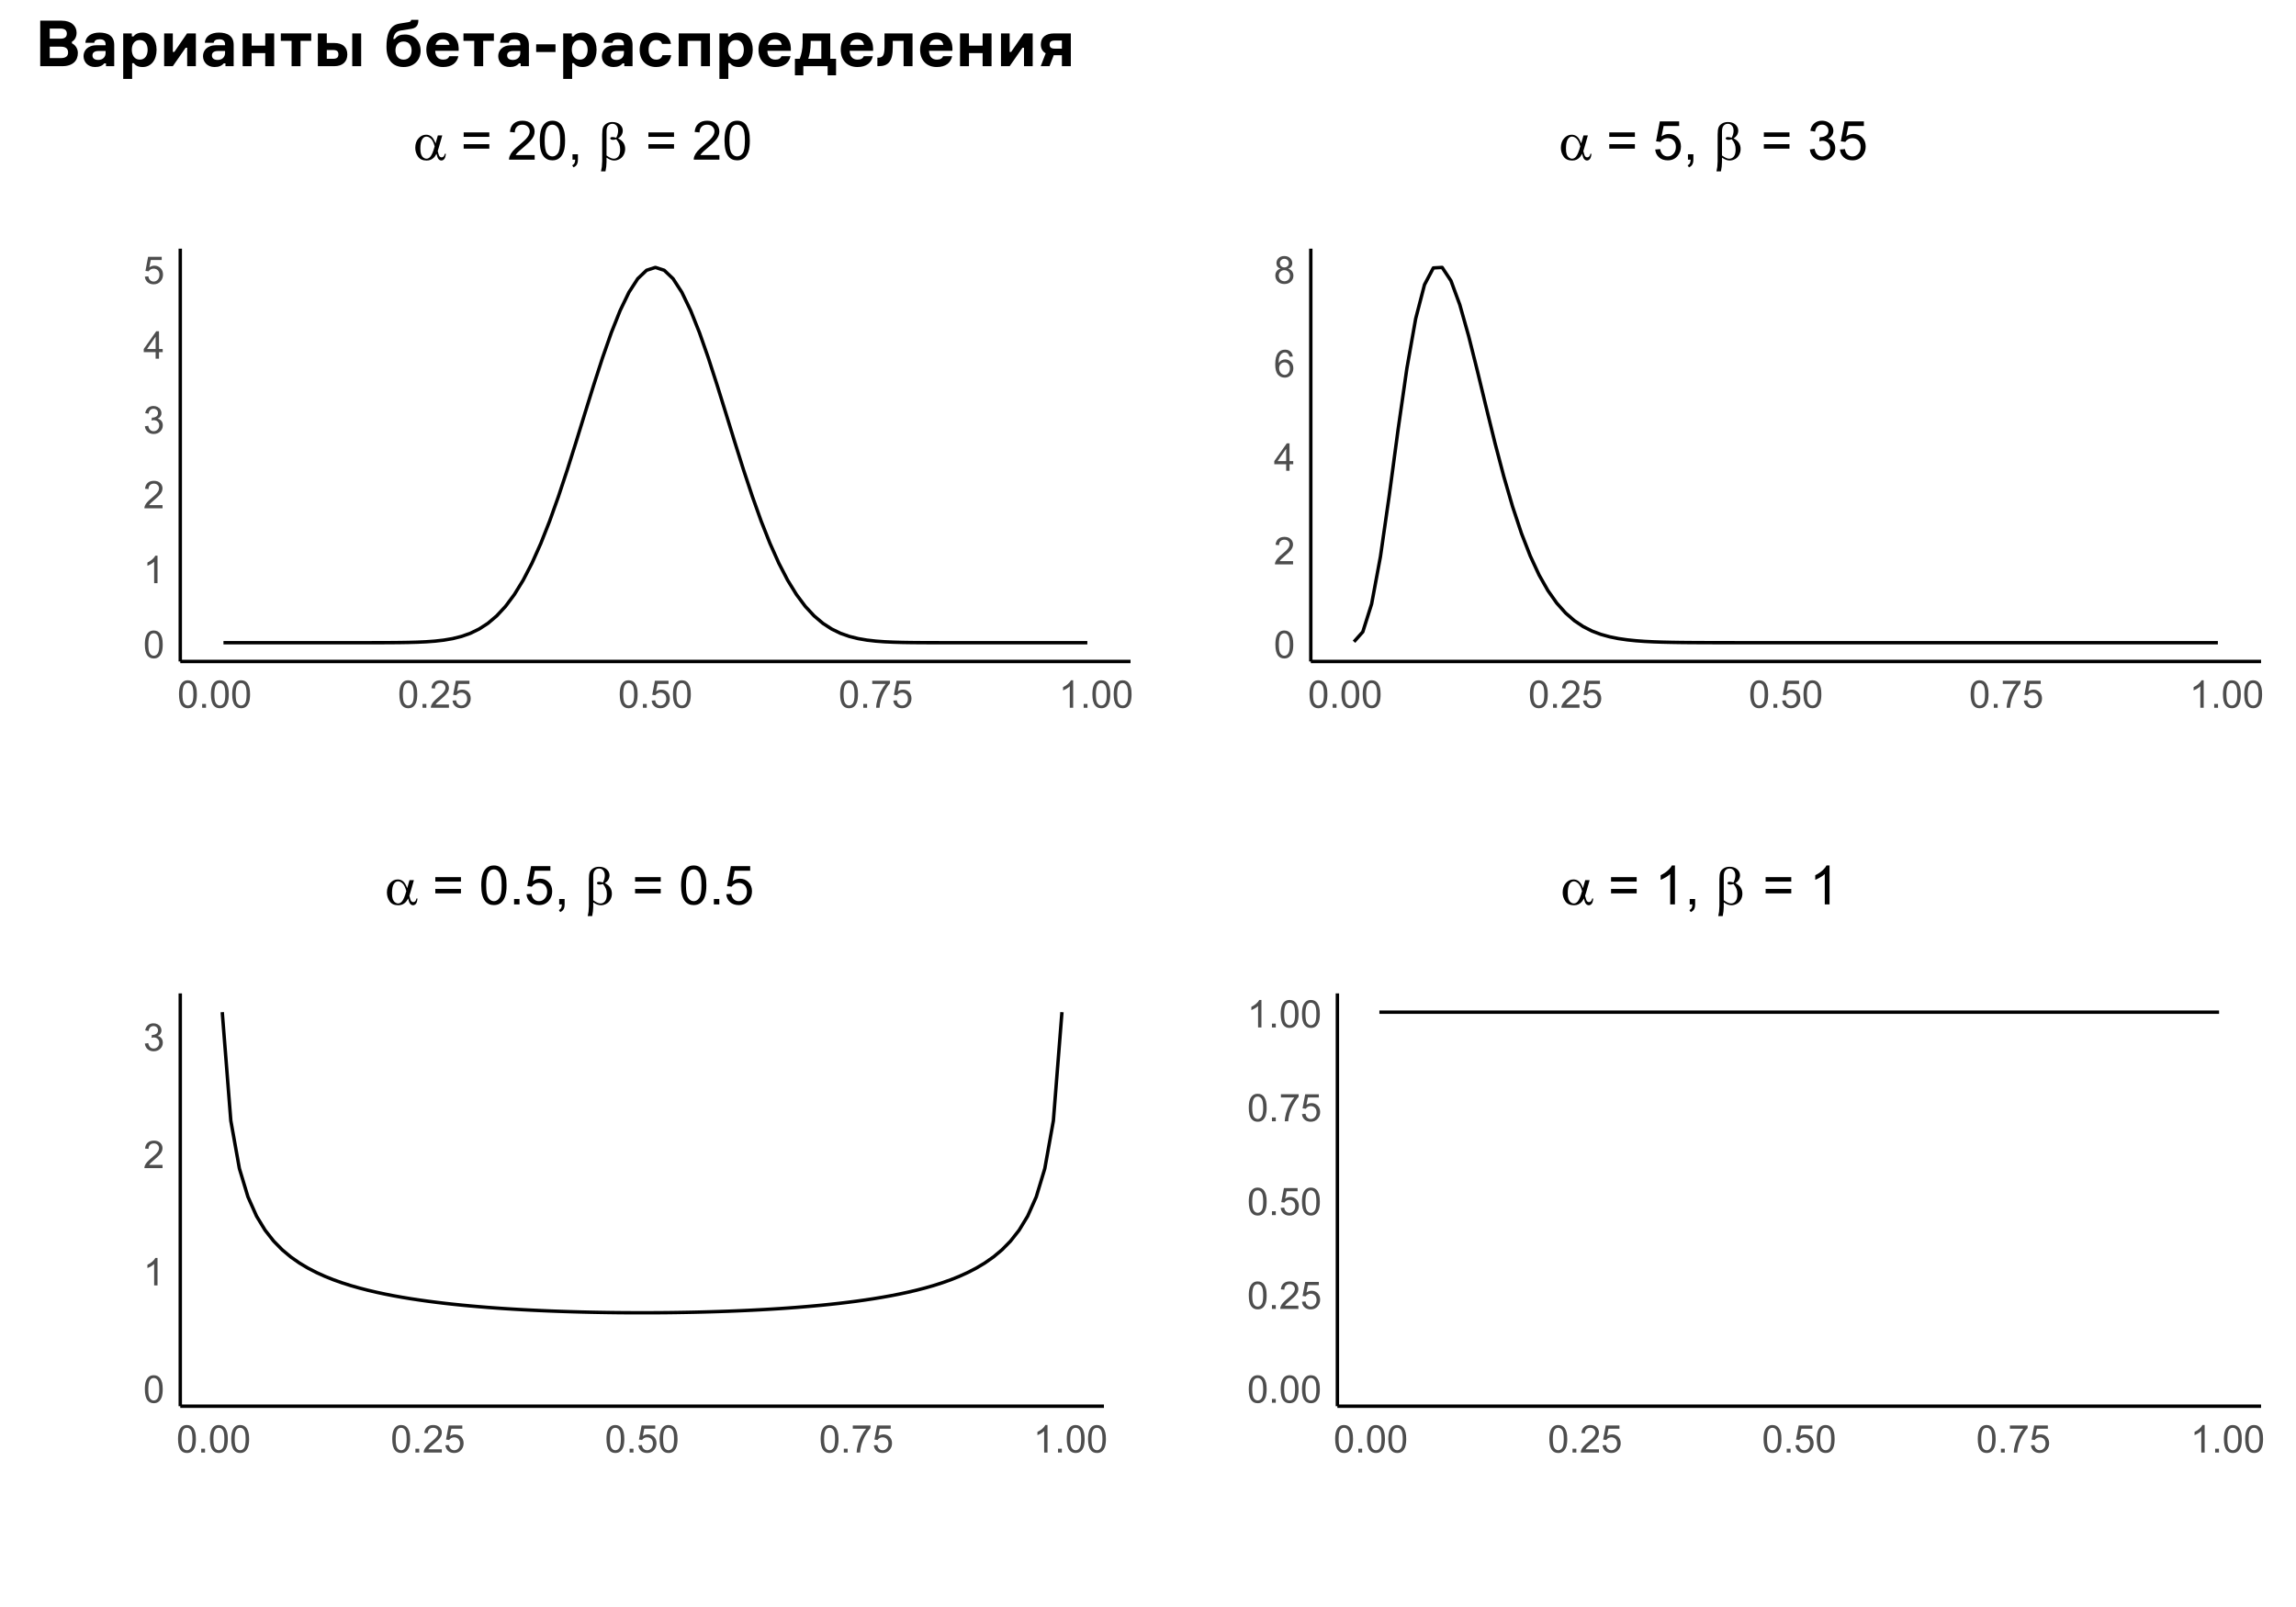 <?xml version="1.0" encoding="UTF-8"?>
<svg xmlns="http://www.w3.org/2000/svg" xmlns:xlink="http://www.w3.org/1999/xlink" width="720" height="504" viewBox="0 0 720 504">
<defs>
<g>
<g id="glyph-0-0">
<path d="M 0.5 -4.234 C 0.5 -5.25 0.602 -6.07 0.812 -6.688 C 1.02 -7.309 1.332 -7.785 1.742 -8.121 C 2.156 -8.457 2.672 -8.625 3.297 -8.625 C 3.758 -8.625 4.164 -8.531 4.512 -8.348 C 4.859 -8.16 5.145 -7.895 5.375 -7.543 C 5.598 -7.195 5.777 -6.77 5.906 -6.266 C 6.035 -5.766 6.102 -5.086 6.102 -4.234 C 6.102 -3.227 5.996 -2.414 5.789 -1.797 C 5.582 -1.176 5.273 -0.699 4.859 -0.359 C 4.449 -0.023 3.926 0.148 3.297 0.148 C 2.469 0.148 1.82 -0.152 1.348 -0.742 C 0.781 -1.461 0.5 -2.621 0.5 -4.234 M 1.582 -4.234 C 1.582 -2.824 1.746 -1.887 2.078 -1.422 C 2.406 -0.953 2.812 -0.719 3.297 -0.719 C 3.781 -0.719 4.191 -0.953 4.52 -1.422 C 4.852 -1.891 5.016 -2.828 5.016 -4.234 C 5.016 -5.648 4.852 -6.59 4.52 -7.055 C 4.191 -7.52 3.781 -7.75 3.289 -7.75 C 2.801 -7.75 2.414 -7.547 2.125 -7.137 C 1.766 -6.613 1.582 -5.645 1.582 -4.234 Z M 1.582 -4.234 "/>
</g>
<g id="glyph-0-1">
<path d="M 4.469 0 L 3.414 0 L 3.414 -6.719 C 3.16 -6.477 2.828 -6.234 2.418 -5.992 C 2.004 -5.75 1.633 -5.57 1.305 -5.449 L 1.305 -6.469 C 1.895 -6.746 2.41 -7.082 2.852 -7.477 C 3.293 -7.871 3.605 -8.254 3.789 -8.625 L 4.469 -8.625 Z M 4.469 0 "/>
</g>
<g id="glyph-0-2">
<path d="M 6.039 -1.016 L 6.039 0 L 0.363 0 C 0.355 -0.254 0.395 -0.5 0.484 -0.734 C 0.629 -1.117 0.863 -1.5 1.18 -1.875 C 1.5 -2.25 1.957 -2.684 2.562 -3.176 C 3.492 -3.941 4.125 -4.547 4.453 -4.996 C 4.781 -5.441 4.945 -5.867 4.945 -6.266 C 4.945 -6.68 4.797 -7.035 4.496 -7.32 C 4.199 -7.609 3.809 -7.75 3.328 -7.75 C 2.82 -7.75 2.414 -7.602 2.109 -7.297 C 1.805 -6.992 1.648 -6.57 1.648 -6.031 L 0.562 -6.141 C 0.637 -6.949 0.918 -7.566 1.398 -7.988 C 1.883 -8.414 2.535 -8.625 3.352 -8.625 C 4.176 -8.625 4.828 -8.398 5.309 -7.938 C 5.789 -7.484 6.031 -6.914 6.031 -6.242 C 6.031 -5.895 5.957 -5.559 5.82 -5.227 C 5.676 -4.895 5.445 -4.543 5.117 -4.18 C 4.793 -3.809 4.25 -3.305 3.492 -2.664 C 2.859 -2.133 2.453 -1.773 2.273 -1.586 C 2.094 -1.395 1.945 -1.203 1.828 -1.016 Z M 6.039 -1.016 "/>
</g>
<g id="glyph-0-3">
<path d="M 0.504 -2.266 L 1.559 -2.406 C 1.68 -1.812 1.887 -1.379 2.176 -1.117 C 2.469 -0.852 2.82 -0.719 3.242 -0.719 C 3.734 -0.719 4.156 -0.891 4.496 -1.234 C 4.84 -1.578 5.008 -2.004 5.008 -2.516 C 5.008 -2.996 4.852 -3.398 4.535 -3.711 C 4.219 -4.027 3.816 -4.184 3.328 -4.184 C 3.129 -4.184 2.879 -4.145 2.586 -4.066 L 2.703 -4.992 C 2.773 -4.984 2.828 -4.98 2.871 -4.98 C 3.32 -4.98 3.723 -5.098 4.086 -5.332 C 4.441 -5.566 4.621 -5.926 4.625 -6.414 C 4.621 -6.805 4.492 -7.121 4.23 -7.375 C 3.969 -7.629 3.629 -7.758 3.219 -7.758 C 2.805 -7.758 2.465 -7.629 2.191 -7.371 C 1.918 -7.113 1.742 -6.727 1.664 -6.211 L 0.609 -6.398 C 0.738 -7.105 1.031 -7.652 1.488 -8.043 C 1.945 -8.43 2.516 -8.625 3.195 -8.625 C 3.664 -8.625 4.094 -8.523 4.488 -8.324 C 4.883 -8.121 5.184 -7.848 5.395 -7.5 C 5.602 -7.152 5.707 -6.781 5.707 -6.391 C 5.707 -6.02 5.609 -5.684 5.406 -5.379 C 5.211 -5.074 4.914 -4.832 4.523 -4.652 C 5.031 -4.535 5.426 -4.293 5.707 -3.922 C 5.988 -3.555 6.129 -3.09 6.129 -2.539 C 6.129 -1.789 5.855 -1.152 5.309 -0.629 C 4.762 -0.109 4.07 0.152 3.234 0.152 C 2.48 0.152 1.855 -0.074 1.355 -0.523 C 0.859 -0.969 0.574 -1.555 0.504 -2.266 Z M 0.504 -2.266 "/>
</g>
<g id="glyph-0-4">
<path d="M 3.879 0 L 3.879 -2.055 L 0.152 -2.055 L 0.152 -3.023 L 4.07 -8.59 L 4.934 -8.59 L 4.934 -3.023 L 6.094 -3.023 L 6.094 -2.055 L 4.934 -2.055 L 4.934 0 L 3.879 0 M 3.879 -3.023 L 3.879 -6.898 L 1.188 -3.023 Z M 3.879 -3.023 "/>
</g>
<g id="glyph-0-5">
<path d="M 0.5 -2.25 L 1.605 -2.344 C 1.688 -1.805 1.879 -1.398 2.176 -1.129 C 2.477 -0.855 2.836 -0.719 3.258 -0.719 C 3.766 -0.719 4.195 -0.91 4.547 -1.297 C 4.898 -1.676 5.074 -2.188 5.074 -2.82 C 5.074 -3.418 4.906 -3.895 4.566 -4.242 C 4.23 -4.59 3.785 -4.762 3.242 -4.766 C 2.898 -4.762 2.594 -4.688 2.32 -4.531 C 2.047 -4.379 1.832 -4.18 1.676 -3.93 L 0.688 -4.062 L 1.516 -8.473 L 5.789 -8.473 L 5.789 -7.465 L 2.359 -7.465 L 1.898 -5.156 C 2.414 -5.516 2.953 -5.695 3.523 -5.695 C 4.273 -5.695 4.906 -5.434 5.422 -4.914 C 5.938 -4.395 6.195 -3.727 6.195 -2.914 C 6.195 -2.133 5.965 -1.461 5.516 -0.898 C 4.961 -0.203 4.211 0.148 3.258 0.148 C 2.477 0.148 1.84 -0.074 1.344 -0.508 C 0.852 -0.945 0.57 -1.527 0.5 -2.25 Z M 0.5 -2.25 "/>
</g>
<g id="glyph-0-6">
<path d="M 1.09 0 L 1.09 -1.203 L 2.289 -1.203 L 2.289 0 Z M 1.09 0 "/>
</g>
<g id="glyph-0-7">
<path d="M 0.57 -7.465 L 0.57 -8.477 L 6.129 -8.477 L 6.129 -7.656 C 5.582 -7.074 5.039 -6.301 4.504 -5.336 C 3.965 -4.371 3.551 -3.383 3.258 -2.359 C 3.047 -1.641 2.914 -0.855 2.852 0 L 1.77 0 C 1.781 -0.676 1.914 -1.492 2.168 -2.449 C 2.422 -3.406 2.785 -4.328 3.262 -5.219 C 3.734 -6.105 4.238 -6.855 4.773 -7.465 Z M 0.57 -7.465 "/>
</g>
<g id="glyph-0-8">
<path d="M 5.969 -6.484 L 4.922 -6.406 C 4.828 -6.816 4.695 -7.117 4.523 -7.305 C 4.238 -7.605 3.887 -7.758 3.469 -7.758 C 3.133 -7.758 2.836 -7.664 2.586 -7.477 C 2.25 -7.234 1.988 -6.879 1.797 -6.414 C 1.605 -5.949 1.508 -5.289 1.5 -4.43 C 1.754 -4.816 2.062 -5.102 2.43 -5.289 C 2.797 -5.477 3.184 -5.57 3.586 -5.57 C 4.289 -5.57 4.887 -5.312 5.383 -4.797 C 5.875 -4.277 6.125 -3.609 6.125 -2.789 C 6.125 -2.25 6.008 -1.75 5.773 -1.285 C 5.543 -0.824 5.223 -0.469 4.816 -0.223 C 4.41 0.023 3.949 0.148 3.434 0.148 C 2.555 0.148 1.836 -0.176 1.281 -0.824 C 0.727 -1.469 0.453 -2.535 0.453 -4.02 C 0.453 -5.68 0.758 -6.887 1.371 -7.641 C 1.906 -8.297 2.625 -8.625 3.531 -8.625 C 4.207 -8.625 4.762 -8.434 5.195 -8.055 C 5.625 -7.676 5.883 -7.156 5.969 -6.484 M 1.664 -2.781 C 1.664 -2.422 1.742 -2.07 1.895 -1.742 C 2.051 -1.406 2.266 -1.156 2.543 -0.98 C 2.82 -0.809 3.109 -0.719 3.414 -0.719 C 3.859 -0.719 4.242 -0.898 4.562 -1.258 C 4.883 -1.617 5.043 -2.105 5.047 -2.727 C 5.043 -3.316 4.887 -3.785 4.57 -4.129 C 4.254 -4.469 3.855 -4.641 3.375 -4.641 C 2.898 -4.641 2.492 -4.469 2.164 -4.129 C 1.828 -3.785 1.664 -3.336 1.664 -2.781 Z M 1.664 -2.781 "/>
</g>
<g id="glyph-0-9">
<path d="M 2.121 -4.656 C 1.684 -4.816 1.359 -5.047 1.148 -5.344 C 0.938 -5.641 0.832 -5.996 0.832 -6.41 C 0.832 -7.035 1.059 -7.559 1.508 -7.984 C 1.953 -8.41 2.551 -8.625 3.297 -8.625 C 4.047 -8.625 4.652 -8.406 5.109 -7.973 C 5.566 -7.535 5.797 -7.004 5.797 -6.383 C 5.797 -5.98 5.691 -5.637 5.48 -5.34 C 5.273 -5.047 4.953 -4.816 4.531 -4.656 C 5.055 -4.484 5.457 -4.207 5.734 -3.828 C 6.008 -3.441 6.148 -2.984 6.148 -2.453 C 6.148 -1.719 5.887 -1.102 5.367 -0.602 C 4.848 -0.105 4.164 0.148 3.316 0.148 C 2.469 0.148 1.785 -0.105 1.266 -0.605 C 0.746 -1.109 0.484 -1.734 0.484 -2.484 C 0.484 -3.043 0.629 -3.512 0.91 -3.887 C 1.195 -4.266 1.598 -4.52 2.121 -4.656 M 1.91 -6.445 C 1.91 -6.039 2.039 -5.707 2.305 -5.449 C 2.562 -5.191 2.902 -5.062 3.32 -5.062 C 3.727 -5.062 4.062 -5.191 4.32 -5.445 C 4.582 -5.703 4.711 -6.016 4.711 -6.387 C 4.711 -6.773 4.578 -7.098 4.309 -7.363 C 4.043 -7.625 3.711 -7.758 3.312 -7.758 C 2.906 -7.758 2.574 -7.629 2.309 -7.371 C 2.043 -7.113 1.91 -6.805 1.91 -6.445 M 1.57 -2.477 C 1.57 -2.176 1.641 -1.887 1.785 -1.605 C 1.926 -1.324 2.141 -1.105 2.422 -0.953 C 2.703 -0.797 3.004 -0.719 3.328 -0.719 C 3.832 -0.719 4.25 -0.883 4.578 -1.207 C 4.906 -1.531 5.07 -1.941 5.07 -2.445 C 5.07 -2.949 4.898 -3.371 4.562 -3.703 C 4.223 -4.035 3.801 -4.203 3.293 -4.203 C 2.797 -4.203 2.387 -4.039 2.059 -3.711 C 1.734 -3.383 1.57 -2.969 1.57 -2.477 Z M 1.57 -2.477 "/>
</g>
<g id="glyph-1-0">
<path d="M 7.777 -7.602 L 9.156 -7.602 L 8.078 -3.828 C 8.004 -3.59 7.891 -3.215 7.734 -2.707 C 7.945 -1.855 8.105 -1.344 8.211 -1.18 C 8.41 -0.875 8.66 -0.723 8.965 -0.723 C 9.188 -0.723 9.391 -0.812 9.578 -0.996 C 9.766 -1.18 9.891 -1.465 9.953 -1.852 L 10.285 -1.852 C 10.207 -1.055 10.039 -0.504 9.781 -0.199 C 9.523 0.105 9.227 0.258 8.891 0.258 C 8.574 0.258 8.289 0.125 8.031 -0.141 C 7.773 -0.406 7.543 -0.977 7.336 -1.852 C 7.094 -1.371 6.855 -1.004 6.625 -0.754 C 6.297 -0.414 5.945 -0.156 5.562 0.012 C 5.18 0.18 4.746 0.266 4.258 0.266 C 3.035 0.266 2.137 -0.141 1.562 -0.953 C 0.984 -1.77 0.695 -2.695 0.695 -3.734 C 0.695 -4.953 1.035 -5.938 1.711 -6.695 C 2.387 -7.449 3.176 -7.828 4.086 -7.828 C 4.715 -7.828 5.27 -7.637 5.754 -7.25 C 6.234 -6.867 6.672 -6.152 7.062 -5.105 L 7.777 -7.602 M 6.773 -4.176 C 6.477 -5.316 6.09 -6.109 5.621 -6.562 C 5.148 -7.012 4.672 -7.238 4.184 -7.238 C 3.641 -7.238 3.191 -6.941 2.832 -6.348 C 2.473 -5.75 2.289 -4.805 2.289 -3.504 C 2.289 -2.734 2.367 -2.129 2.523 -1.688 C 2.68 -1.25 2.914 -0.91 3.227 -0.668 C 3.539 -0.426 3.867 -0.309 4.219 -0.309 C 4.645 -0.309 5.031 -0.504 5.387 -0.898 C 5.867 -1.426 6.332 -2.52 6.773 -4.176 Z M 6.773 -4.176 "/>
</g>
<g id="glyph-1-1">
<path d="M 2.738 -0.648 L 2.738 0.754 C 2.738 1.652 2.629 2.625 2.406 3.668 L 1.004 3.668 C 1.152 2.984 1.242 2.516 1.27 2.266 C 1.344 1.492 1.379 0.926 1.379 0.562 L 1.379 -7.918 C 1.379 -8.91 1.477 -9.645 1.672 -10.121 C 1.867 -10.602 2.223 -11 2.734 -11.32 C 3.246 -11.645 3.859 -11.805 4.574 -11.805 C 5.562 -11.805 6.355 -11.539 6.949 -11.008 C 7.539 -10.477 7.836 -9.844 7.836 -9.113 C 7.836 -8.645 7.715 -8.195 7.477 -7.773 C 7.234 -7.352 6.863 -6.984 6.359 -6.672 C 7.84 -5.965 8.582 -4.863 8.582 -3.371 C 8.582 -2.707 8.43 -2.086 8.117 -1.512 C 7.809 -0.934 7.383 -0.496 6.84 -0.195 C 6.297 0.105 5.738 0.258 5.164 0.258 C 4.793 0.258 4.426 0.195 4.062 0.066 C 3.699 -0.062 3.258 -0.297 2.738 -0.648 M 2.738 -1.305 C 3.277 -0.926 3.742 -0.656 4.141 -0.488 C 4.441 -0.367 4.738 -0.309 5.039 -0.309 C 5.598 -0.309 6.066 -0.539 6.445 -1 C 6.824 -1.461 7.016 -2.195 7.016 -3.195 C 7.016 -3.828 6.926 -4.379 6.746 -4.852 C 6.566 -5.324 6.246 -5.844 5.793 -6.406 C 5.414 -6.281 5.082 -6.219 4.805 -6.219 C 4.473 -6.219 4.242 -6.266 4.105 -6.367 C 3.969 -6.465 3.902 -6.574 3.902 -6.691 C 3.902 -6.797 3.953 -6.891 4.059 -6.973 C 4.164 -7.055 4.332 -7.098 4.566 -7.098 C 4.836 -7.098 5.246 -7.023 5.793 -6.883 C 6.18 -7.652 6.375 -8.379 6.375 -9.062 C 6.375 -9.762 6.203 -10.301 5.859 -10.684 C 5.516 -11.066 5.09 -11.258 4.582 -11.258 C 3.941 -11.258 3.441 -10.984 3.086 -10.441 C 2.855 -10.082 2.738 -9.504 2.738 -8.707 Z M 2.738 -1.305 "/>
</g>
<g id="glyph-2-0">
</g>
<g id="glyph-2-1">
<path d="M 8.98 -7.156 L 0.945 -7.156 L 0.945 -8.551 L 8.98 -8.551 L 8.98 -7.156 M 8.98 -3.461 L 0.945 -3.461 L 0.945 -4.855 L 8.98 -4.855 Z M 8.98 -3.461 "/>
</g>
<g id="glyph-2-2">
<path d="M 8.559 -1.438 L 8.559 0 L 0.516 0 C 0.504 -0.359 0.562 -0.707 0.688 -1.039 C 0.895 -1.586 1.223 -2.125 1.672 -2.656 C 2.125 -3.188 2.773 -3.801 3.629 -4.5 C 4.949 -5.582 5.844 -6.441 6.309 -7.078 C 6.773 -7.711 7.008 -8.309 7.008 -8.875 C 7.008 -9.465 6.793 -9.965 6.371 -10.371 C 5.949 -10.777 5.395 -10.98 4.715 -10.98 C 3.996 -10.98 3.418 -10.766 2.988 -10.336 C 2.555 -9.902 2.34 -9.305 2.332 -8.543 L 0.797 -8.699 C 0.902 -9.844 1.297 -10.719 1.984 -11.316 C 2.672 -11.918 3.59 -12.219 4.75 -12.219 C 5.914 -12.219 6.84 -11.895 7.52 -11.246 C 8.199 -10.602 8.543 -9.797 8.543 -8.84 C 8.543 -8.352 8.441 -7.875 8.242 -7.406 C 8.043 -6.934 7.711 -6.438 7.25 -5.918 C 6.789 -5.398 6.02 -4.684 4.945 -3.777 C 4.051 -3.023 3.477 -2.516 3.219 -2.246 C 2.965 -1.977 2.758 -1.707 2.59 -1.438 Z M 8.559 -1.438 "/>
</g>
<g id="glyph-2-3">
<path d="M 0.707 -6 C 0.707 -7.441 0.855 -8.598 1.148 -9.477 C 1.445 -10.352 1.887 -11.027 2.469 -11.504 C 3.055 -11.98 3.789 -12.219 4.672 -12.219 C 5.328 -12.219 5.898 -12.086 6.391 -11.824 C 6.883 -11.562 7.289 -11.184 7.613 -10.688 C 7.934 -10.191 8.184 -9.59 8.367 -8.879 C 8.551 -8.168 8.641 -7.207 8.641 -6 C 8.641 -4.574 8.496 -3.422 8.203 -2.543 C 7.906 -1.668 7.469 -0.988 6.887 -0.512 C 6.301 -0.031 5.562 0.207 4.672 0.207 C 3.5 0.207 2.578 -0.215 1.91 -1.055 C 1.105 -2.066 0.707 -3.715 0.707 -6 M 2.242 -6 C 2.242 -4.004 2.477 -2.676 2.941 -2.012 C 3.41 -1.352 3.988 -1.02 4.672 -1.02 C 5.359 -1.02 5.938 -1.352 6.402 -2.016 C 6.871 -2.68 7.105 -4.008 7.105 -6 C 7.105 -8.004 6.871 -9.336 6.402 -9.992 C 5.938 -10.652 5.355 -10.98 4.656 -10.98 C 3.969 -10.98 3.422 -10.691 3.012 -10.109 C 2.5 -9.367 2.242 -8 2.242 -6 Z M 2.242 -6 "/>
</g>
<g id="glyph-2-4">
<path d="M 1.512 0 L 1.512 -1.703 L 3.211 -1.703 L 3.211 0 C 3.211 0.625 3.102 1.129 2.879 1.516 C 2.66 1.898 2.309 2.195 1.828 2.406 L 1.41 1.77 C 1.727 1.629 1.961 1.426 2.109 1.156 C 2.258 0.891 2.34 0.504 2.359 0 Z M 1.512 0 "/>
</g>
<g id="glyph-2-5">
<path d="M 0.707 -3.188 L 2.273 -3.32 C 2.391 -2.555 2.66 -1.984 3.082 -1.598 C 3.508 -1.215 4.016 -1.02 4.617 -1.02 C 5.336 -1.02 5.945 -1.293 6.441 -1.836 C 6.938 -2.375 7.188 -3.098 7.188 -3.992 C 7.188 -4.844 6.949 -5.516 6.469 -6.008 C 5.992 -6.504 5.363 -6.75 4.59 -6.75 C 4.109 -6.75 3.676 -6.641 3.289 -6.422 C 2.898 -6.203 2.594 -5.918 2.375 -5.57 L 0.973 -5.754 L 2.148 -12.004 L 8.203 -12.004 L 8.203 -10.574 L 3.344 -10.574 L 2.688 -7.305 C 3.418 -7.812 4.188 -8.066 4.988 -8.07 C 6.051 -8.066 6.949 -7.699 7.68 -6.965 C 8.41 -6.227 8.773 -5.281 8.773 -4.125 C 8.773 -3.023 8.453 -2.074 7.812 -1.27 C 7.031 -0.285 5.965 0.207 4.617 0.207 C 3.508 0.207 2.605 -0.102 1.906 -0.723 C 1.203 -1.344 0.805 -2.164 0.707 -3.188 Z M 0.707 -3.188 "/>
</g>
<g id="glyph-2-6">
<path d="M 0.715 -3.211 L 2.207 -3.41 C 2.379 -2.566 2.672 -1.953 3.082 -1.582 C 3.496 -1.207 4 -1.02 4.59 -1.02 C 5.293 -1.02 5.887 -1.266 6.371 -1.75 C 6.855 -2.238 7.098 -2.84 7.098 -3.562 C 7.098 -4.246 6.871 -4.812 6.426 -5.258 C 5.977 -5.703 5.406 -5.926 4.715 -5.926 C 4.434 -5.926 4.082 -5.871 3.66 -5.762 L 3.828 -7.07 C 3.926 -7.062 4.008 -7.055 4.066 -7.055 C 4.703 -7.055 5.277 -7.223 5.785 -7.555 C 6.293 -7.887 6.551 -8.398 6.551 -9.09 C 6.551 -9.637 6.363 -10.09 5.992 -10.449 C 5.621 -10.809 5.145 -10.992 4.559 -10.992 C 3.977 -10.992 3.492 -10.809 3.105 -10.441 C 2.719 -10.078 2.469 -9.531 2.359 -8.797 L 0.863 -9.062 C 1.047 -10.066 1.461 -10.844 2.109 -11.395 C 2.758 -11.945 3.562 -12.219 4.523 -12.219 C 5.188 -12.219 5.801 -12.078 6.359 -11.793 C 6.918 -11.508 7.344 -11.117 7.641 -10.625 C 7.938 -10.133 8.086 -9.609 8.086 -9.055 C 8.086 -8.531 7.945 -8.051 7.66 -7.621 C 7.379 -7.188 6.961 -6.844 6.406 -6.59 C 7.129 -6.426 7.688 -6.082 8.086 -5.559 C 8.484 -5.035 8.684 -4.379 8.684 -3.594 C 8.684 -2.531 8.297 -1.633 7.52 -0.891 C 6.746 -0.152 5.766 0.215 4.582 0.215 C 3.516 0.215 2.629 -0.102 1.922 -0.738 C 1.215 -1.375 0.812 -2.199 0.715 -3.211 Z M 0.715 -3.211 "/>
</g>
<g id="glyph-2-7">
<path d="M 1.543 0 L 1.543 -1.703 L 3.246 -1.703 L 3.246 0 Z M 1.543 0 "/>
</g>
<g id="glyph-2-8">
<path d="M 6.332 0 L 4.84 0 L 4.84 -9.52 C 4.48 -9.18 4.008 -8.836 3.426 -8.492 C 2.84 -8.148 2.316 -7.891 1.852 -7.719 L 1.852 -9.164 C 2.688 -9.559 3.418 -10.031 4.043 -10.594 C 4.668 -11.152 5.109 -11.691 5.371 -12.219 L 6.332 -12.219 Z M 6.332 0 "/>
</g>
<g id="glyph-3-0">
<path d="M 11.602 -7.68 C 12.5 -8.16 13.059 -9.219 13.059 -10.5 C 13.059 -12.539 11.5 -14.281 8.359 -14.281 L 1.66 -14.281 L 1.66 0 L 8.539 0 C 11.922 0 13.461 -1.762 13.461 -4.141 C 13.461 -5.559 12.621 -6.699 11.602 -7.16 L 11.602 -7.68 M 4.641 -8.621 L 4.641 -11.801 L 7.98 -11.801 C 9.32 -11.801 10 -11.281 10 -10.219 C 10 -9.16 9.34 -8.621 8 -8.621 L 4.641 -8.621 M 4.641 -2.539 L 4.641 -6.121 L 8.141 -6.121 C 9.641 -6.121 10.398 -5.52 10.398 -4.301 C 10.398 -3.102 9.602 -2.539 8.102 -2.539 Z M 4.641 -2.539 "/>
</g>
<g id="glyph-3-1">
<path d="M 7.801 0 L 10.379 0 L 10.379 -6.68 C 10.379 -9.441 8.5 -10.539 5.719 -10.539 C 3.238 -10.539 1.398 -9.32 1.34 -7.34 L 4.121 -7.34 C 4.199 -8.039 4.738 -8.441 5.859 -8.441 C 7.078 -8.441 7.68 -7.898 7.68 -6.84 L 7.68 -6.578 L 4.941 -6.578 C 1.898 -6.578 0.762 -4.762 0.762 -3.16 C 0.762 -1.34 2.078 0.262 4.398 0.262 C 5.762 0.262 6.66 -0.16 7.281 -0.879 L 7.801 -0.879 L 7.801 0 M 5.379 -1.961 C 4.238 -1.961 3.559 -2.441 3.559 -3.379 C 3.559 -4.32 4.281 -4.762 5.48 -4.762 L 7.68 -4.762 L 7.68 -4.121 C 7.68 -2.84 6.738 -1.961 5.379 -1.961 Z M 5.379 -1.961 "/>
</g>
<g id="glyph-3-2">
<path d="M 6.68 -8.199 C 8.359 -8.199 9.141 -6.84 9.141 -5.141 C 9.141 -3.441 8.359 -2.059 6.68 -2.059 C 4.941 -2.059 4.18 -3.52 4.18 -5.141 C 4.18 -6.762 4.941 -8.199 6.68 -8.199 M 1.48 -10.281 L 1.48 4 L 4.281 4 L 4.281 -0.941 L 4.801 -0.941 C 5.34 -0.219 6.16 0.262 7.578 0.262 C 10.281 0.262 11.941 -2 11.941 -5.141 C 11.941 -8.238 10.301 -10.539 7.578 -10.539 C 6.141 -10.539 5.262 -10.039 4.699 -9.34 L 4.18 -9.34 L 4.18 -10.281 Z M 1.48 -10.281 "/>
</g>
<g id="glyph-3-3">
<path d="M 4.199 0 L 8.219 -5.781 L 8.699 -5.781 L 8.699 0 L 11.422 0 L 11.422 -10.281 L 8.66 -10.281 L 4.68 -4.48 L 4.199 -4.48 L 4.199 -10.281 L 1.48 -10.281 L 1.48 0 Z M 4.199 0 "/>
</g>
<g id="glyph-3-4">
<path d="M 11.359 0 L 11.359 -10.281 L 8.559 -10.281 L 8.559 -6.441 L 4.281 -6.441 L 4.281 -10.281 L 1.48 -10.281 L 1.48 0 L 4.281 0 L 4.281 -4.102 L 8.559 -4.102 L 8.559 0 Z M 11.359 0 "/>
</g>
<g id="glyph-3-5">
<path d="M 0.602 -7.941 L 3.98 -7.941 L 3.98 0 L 6.781 0 L 6.781 -7.941 L 10.141 -7.941 L 10.141 -10.281 L 0.602 -10.281 Z M 0.602 -7.941 "/>
</g>
<g id="glyph-3-6">
<path d="M 1.48 -10.281 L 1.48 0 L 6.602 0 C 9.262 0 10.719 -1.422 10.719 -3.68 C 10.719 -5.941 9.262 -7.281 6.602 -7.281 L 4.281 -7.281 L 4.281 -10.281 L 1.48 -10.281 M 4.281 -5.078 L 6.199 -5.078 C 7.539 -5.078 7.922 -4.578 7.922 -3.699 C 7.922 -2.84 7.539 -2.32 6.199 -2.32 L 4.281 -2.32 L 4.281 -5.078 M 12.262 -10.281 L 12.262 0 L 15.059 0 L 15.059 -10.281 Z M 12.262 -10.281 "/>
</g>
<g id="glyph-3-7">
</g>
<g id="glyph-3-8">
<path d="M 6.699 -9.941 C 5.262 -9.941 4.262 -9.559 3.539 -8.539 L 3.02 -8.539 C 3.32 -10.219 4 -10.98 5.441 -11.199 L 8.82 -11.738 C 10.641 -12.059 10.898 -13.34 10.898 -14.539 L 8.641 -14.539 C 8.578 -14.039 8.379 -13.922 7.602 -13.781 L 4.961 -13.359 C 1.578 -12.82 0.898 -9.34 0.898 -6.078 C 0.898 -1.898 2.898 0.262 6.281 0.262 C 9.48 0.262 11.602 -1.879 11.602 -4.84 C 11.602 -7.801 9.66 -9.941 6.699 -9.941 M 6.262 -2.059 C 4.5 -2.059 3.719 -3.422 3.719 -4.922 C 3.719 -6.422 4.5 -7.738 6.262 -7.738 C 8.02 -7.738 8.781 -6.422 8.781 -4.922 C 8.781 -3.422 8.02 -2.059 6.262 -2.059 Z M 6.262 -2.059 "/>
</g>
<g id="glyph-3-9">
<path d="M 11.039 -5.66 C 10.98 -8.461 9.199 -10.539 6.078 -10.539 C 2.898 -10.539 0.898 -8.461 0.898 -5.18 C 0.898 -1.898 2.879 0.262 6.141 0.262 C 8.941 0.262 10.52 -1.078 10.941 -3.141 L 8.102 -3.141 C 7.84 -2.441 7.238 -2.059 6.18 -2.059 C 4.578 -2.059 3.762 -3.059 3.68 -4.82 L 11.039 -4.82 L 11.039 -5.66 M 6.059 -8.441 C 7.34 -8.441 8.02 -7.719 8.18 -6.68 L 3.781 -6.68 C 4.039 -7.719 4.719 -8.441 6.059 -8.441 Z M 6.059 -8.441 "/>
</g>
<g id="glyph-3-10">
<path d="M 7 -4.441 L 7 -6.859 L 0.941 -6.859 L 0.941 -4.441 Z M 7 -4.441 "/>
</g>
<g id="glyph-3-11">
<path d="M 8.02 -3.461 C 7.859 -2.578 7.219 -2.059 6.102 -2.059 C 4.379 -2.059 3.699 -3.48 3.699 -5.16 C 3.699 -6.82 4.359 -8.199 6.102 -8.199 C 7.121 -8.199 7.699 -7.781 7.922 -7 L 10.699 -7 C 10.441 -9.102 8.66 -10.539 6.078 -10.539 C 2.898 -10.539 0.898 -8.379 0.898 -5.141 C 0.898 -1.879 2.898 0.262 6.078 0.262 C 8.66 0.262 10.52 -1.238 10.781 -3.461 Z M 8.02 -3.461 "/>
</g>
<g id="glyph-3-12">
<path d="M 11.281 0 L 11.281 -10.281 L 1.48 -10.281 L 1.48 0 L 4.281 0 L 4.281 -7.941 L 8.48 -7.941 L 8.48 0 Z M 11.281 0 "/>
</g>
<g id="glyph-3-13">
<path d="M 11.461 -2.32 L 11.461 -10.281 L 2.801 -10.281 L 2.801 -7.32 C 2.801 -5.301 2.398 -3.602 1.898 -2.32 L 0.379 -2.32 L 0.379 2.859 L 3.02 2.859 L 3.02 0 L 10.641 0 L 10.641 2.859 L 13.281 2.859 L 13.281 -2.32 L 11.461 -2.32 M 8.66 -2.32 L 4.559 -2.32 C 5.02 -3.602 5.32 -5.238 5.32 -7.301 L 5.32 -7.941 L 8.66 -7.941 Z M 8.66 -2.32 "/>
</g>
<g id="glyph-3-14">
<path d="M 0.441 0 L 0.801 0 C 3.84 0 5.262 -1.48 5.262 -5.859 L 5.262 -7.941 L 8.66 -7.941 L 8.66 0 L 11.461 0 L 11.461 -10.281 L 2.68 -10.281 L 2.68 -5.961 C 2.68 -3.398 2.102 -2.68 0.801 -2.68 L 0.441 -2.68 Z M 0.441 0 "/>
</g>
<g id="glyph-3-15">
<path d="M 5.262 -10.281 C 2.559 -10.281 1.078 -8.98 1.078 -6.84 C 1.078 -5.559 1.578 -4.621 2.602 -4.039 L 1.039 0 L 3.801 0 L 5.121 -3.441 L 7.68 -3.441 L 7.68 0 L 10.48 0 L 10.48 -10.281 L 5.262 -10.281 M 7.68 -5.5 L 5.48 -5.5 C 4.219 -5.5 3.84 -5.98 3.84 -6.781 C 3.84 -7.559 4.219 -8.039 5.48 -8.039 L 7.68 -8.039 Z M 7.68 -5.5 "/>
</g>
</g>
<clipPath id="clip-0">
<path clip-rule="nonzero" d="M 5.48 31.379 L 360 31.379 L 360 264.949 L 5.48 264.949 Z M 5.48 31.379 "/>
</clipPath>
<clipPath id="clip-1">
<path clip-rule="nonzero" d="M 360 31.379 L 714.52 31.379 L 714.52 264.949 L 360 264.949 Z M 360 31.379 "/>
</clipPath>
<clipPath id="clip-2">
<path clip-rule="nonzero" d="M 56.531 77.988 L 354.52 77.988 L 354.52 207.457 L 56.531 207.457 Z M 56.531 77.988 "/>
</clipPath>
<clipPath id="clip-3">
<path clip-rule="nonzero" d="M 411.051 77.988 L 709.039 77.988 L 709.039 207.457 L 411.051 207.457 Z M 411.051 77.988 "/>
</clipPath>
<clipPath id="clip-4">
<path clip-rule="nonzero" d="M 5.48 264.949 L 351.66 264.949 L 351.66 498.52 L 5.48 498.52 Z M 5.48 264.949 "/>
</clipPath>
<clipPath id="clip-5">
<path clip-rule="nonzero" d="M 351.66 264.949 L 714.523 264.949 L 714.523 498.52 L 351.66 498.52 Z M 351.66 264.949 "/>
</clipPath>
<clipPath id="clip-6">
<path clip-rule="nonzero" d="M 56.531 311.559 L 346.18 311.559 L 346.18 441.027 L 56.531 441.027 Z M 56.531 311.559 "/>
</clipPath>
<clipPath id="clip-7">
<path clip-rule="nonzero" d="M 419.391 311.559 L 709.039 311.559 L 709.039 441.027 L 419.391 441.027 Z M 419.391 311.559 "/>
</clipPath>
</defs>
<rect x="-72" y="-50.4" width="864" height="604.8" fill="rgb(100%, 100%, 100%)" fill-opacity="1"/>
<rect x="-72" y="-50.4" width="864" height="604.8" fill="rgb(100%, 100%, 100%)" fill-opacity="1"/>
<path fill="none" stroke-width="1.067" stroke-linecap="round" stroke-linejoin="round" stroke="rgb(100%, 100%, 100%)" stroke-opacity="1" stroke-miterlimit="10" d="M 0 504 L 720 504 L 720 0 L 0 0 Z M 0 504 "/>
<g clip-path="url(#clip-0)">
<path fill-rule="nonzero" fill="rgb(100%, 100%, 100%)" fill-opacity="1" stroke-width="1.067" stroke-linecap="round" stroke-linejoin="round" stroke="rgb(100%, 100%, 100%)" stroke-opacity="1" stroke-miterlimit="10" d="M 5.48 264.949 L 360 264.949 L 360 31.379 L 5.48 31.379 Z M 5.48 264.949 "/>
</g>
<g clip-path="url(#clip-1)">
<path fill-rule="nonzero" fill="rgb(100%, 100%, 100%)" fill-opacity="1" stroke-width="1.067" stroke-linecap="round" stroke-linejoin="round" stroke="rgb(100%, 100%, 100%)" stroke-opacity="1" stroke-miterlimit="10" d="M 360 264.949 L 714.52 264.949 L 714.52 31.379 L 360 31.379 Z M 360 264.949 "/>
</g>
<g clip-path="url(#clip-2)">
<path fill-rule="nonzero" fill="rgb(100%, 100%, 100%)" fill-opacity="1" d="M 56.531 207.457 L 354.52 207.457 L 354.52 77.988 L 56.531 77.988 Z M 56.531 207.457 "/>
</g>
<path fill="none" stroke-width="1.067" stroke-linecap="butt" stroke-linejoin="round" stroke="rgb(0%, 0%, 0%)" stroke-opacity="1" stroke-miterlimit="10" d="M 70.074 201.57 L 114.305 201.57 L 117.07 201.566 L 119.832 201.559 L 122.598 201.547 L 125.363 201.523 L 128.125 201.48 L 130.891 201.402 L 133.656 201.277 L 136.418 201.074 L 139.184 200.758 L 141.949 200.285 L 144.711 199.598 L 147.477 198.625 L 150.238 197.285 L 153.004 195.492 L 155.77 193.148 L 158.531 190.168 L 161.297 186.457 L 164.062 181.957 L 166.824 176.621 L 169.59 170.438 L 172.355 163.445 L 175.117 155.715 L 177.883 147.379 L 180.648 138.621 L 183.41 129.664 L 186.176 120.766 L 188.941 112.223 L 191.703 104.332 L 194.469 97.391 L 197.234 91.668 L 199.996 87.398 L 202.762 84.762 L 205.527 83.871 L 208.289 84.762 L 211.055 87.398 L 213.82 91.668 L 216.582 97.391 L 219.348 104.332 L 222.113 112.223 L 224.875 120.766 L 227.641 129.664 L 230.406 138.621 L 233.168 147.379 L 235.934 155.715 L 238.695 163.445 L 241.461 170.438 L 244.227 176.621 L 246.988 181.957 L 249.754 186.457 L 252.52 190.168 L 255.281 193.148 L 258.047 195.492 L 260.812 197.285 L 263.574 198.625 L 266.34 199.598 L 269.105 200.285 L 271.867 200.758 L 274.633 201.074 L 277.398 201.277 L 280.16 201.402 L 282.926 201.48 L 285.691 201.523 L 288.453 201.547 L 291.219 201.559 L 293.984 201.566 L 296.746 201.57 L 340.977 201.57 "/>
<path fill="none" stroke-width="1.067" stroke-linecap="butt" stroke-linejoin="round" stroke="rgb(0%, 0%, 0%)" stroke-opacity="1" stroke-miterlimit="10" d="M 56.531 207.457 L 56.531 77.988 "/>
<g fill="rgb(30.196%, 30.196%, 30.196%)" fill-opacity="1">
<use xlink:href="#glyph-0-0" x="44.926" y="206.367"/>
</g>
<g fill="rgb(30.196%, 30.196%, 30.196%)" fill-opacity="1">
<use xlink:href="#glyph-0-1" x="44.926" y="182.895"/>
</g>
<g fill="rgb(30.196%, 30.196%, 30.196%)" fill-opacity="1">
<use xlink:href="#glyph-0-2" x="44.926" y="159.426"/>
</g>
<g fill="rgb(30.196%, 30.196%, 30.196%)" fill-opacity="1">
<use xlink:href="#glyph-0-3" x="44.926" y="135.957"/>
</g>
<g fill="rgb(30.196%, 30.196%, 30.196%)" fill-opacity="1">
<use xlink:href="#glyph-0-4" x="44.926" y="112.484"/>
</g>
<g fill="rgb(30.196%, 30.196%, 30.196%)" fill-opacity="1">
<use xlink:href="#glyph-0-5" x="44.926" y="89.016"/>
</g>
<path fill="none" stroke-width="1.067" stroke-linecap="butt" stroke-linejoin="round" stroke="rgb(0%, 0%, 0%)" stroke-opacity="1" stroke-miterlimit="10" d="M 56.531 207.457 L 354.52 207.457 "/>
<g fill="rgb(30.196%, 30.196%, 30.196%)" fill-opacity="1">
<use xlink:href="#glyph-0-0" x="55.633" y="221.977"/>
<use xlink:href="#glyph-0-6" x="62.307" y="221.977"/>
<use xlink:href="#glyph-0-0" x="65.641" y="221.977"/>
<use xlink:href="#glyph-0-0" x="72.314" y="221.977"/>
</g>
<g fill="rgb(30.196%, 30.196%, 30.196%)" fill-opacity="1">
<use xlink:href="#glyph-0-0" x="124.738" y="221.977"/>
<use xlink:href="#glyph-0-6" x="131.412" y="221.977"/>
<use xlink:href="#glyph-0-2" x="134.746" y="221.977"/>
<use xlink:href="#glyph-0-5" x="141.42" y="221.977"/>
</g>
<g fill="rgb(30.196%, 30.196%, 30.196%)" fill-opacity="1">
<use xlink:href="#glyph-0-0" x="193.848" y="221.977"/>
<use xlink:href="#glyph-0-6" x="200.521" y="221.977"/>
<use xlink:href="#glyph-0-5" x="203.855" y="221.977"/>
<use xlink:href="#glyph-0-0" x="210.529" y="221.977"/>
</g>
<g fill="rgb(30.196%, 30.196%, 30.196%)" fill-opacity="1">
<use xlink:href="#glyph-0-0" x="262.953" y="221.977"/>
<use xlink:href="#glyph-0-6" x="269.627" y="221.977"/>
<use xlink:href="#glyph-0-7" x="272.961" y="221.977"/>
<use xlink:href="#glyph-0-5" x="279.635" y="221.977"/>
</g>
<g fill="rgb(30.196%, 30.196%, 30.196%)" fill-opacity="1">
<use xlink:href="#glyph-0-1" x="332.059" y="221.977"/>
<use xlink:href="#glyph-0-6" x="338.732" y="221.977"/>
<use xlink:href="#glyph-0-0" x="342.066" y="221.977"/>
<use xlink:href="#glyph-0-0" x="348.74" y="221.977"/>
</g>
<g fill="rgb(0%, 0%, 0%)" fill-opacity="1">
<use xlink:href="#glyph-1-0" x="129.531" y="50.078"/>
</g>
<g fill="rgb(0%, 0%, 0%)" fill-opacity="1">
<use xlink:href="#glyph-2-0" x="139.734" y="50.078"/>
<use xlink:href="#glyph-2-1" x="144.458" y="50.078"/>
<use xlink:href="#glyph-2-0" x="154.385" y="50.078"/>
<use xlink:href="#glyph-2-2" x="159.108" y="50.078"/>
<use xlink:href="#glyph-2-3" x="168.563" y="50.078"/>
<use xlink:href="#glyph-2-4" x="178.018" y="50.078"/>
<use xlink:href="#glyph-2-0" x="182.741" y="50.078"/>
</g>
<g fill="rgb(0%, 0%, 0%)" fill-opacity="1">
<use xlink:href="#glyph-1-1" x="187.461" y="50.078"/>
</g>
<g fill="rgb(0%, 0%, 0%)" fill-opacity="1">
<use xlink:href="#glyph-2-0" x="197.664" y="50.078"/>
<use xlink:href="#glyph-2-1" x="202.387" y="50.078"/>
<use xlink:href="#glyph-2-0" x="212.315" y="50.078"/>
<use xlink:href="#glyph-2-2" x="217.038" y="50.078"/>
<use xlink:href="#glyph-2-3" x="226.493" y="50.078"/>
</g>
<g clip-path="url(#clip-3)">
<path fill-rule="nonzero" fill="rgb(100%, 100%, 100%)" fill-opacity="1" d="M 411.051 207.457 L 709.039 207.457 L 709.039 77.988 L 411.051 77.988 Z M 411.051 207.457 "/>
</g>
<path fill="none" stroke-width="1.067" stroke-linecap="butt" stroke-linejoin="round" stroke="rgb(0%, 0%, 0%)" stroke-opacity="1" stroke-miterlimit="10" d="M 424.598 201.27 L 427.359 198.168 L 430.125 189.418 L 432.891 174.57 L 435.652 155.395 L 438.418 134.754 L 441.184 115.52 L 443.945 99.926 L 446.711 89.285 L 449.477 84.031 L 452.238 83.871 L 455.004 88.051 L 457.77 95.555 L 460.531 105.32 L 463.297 116.352 L 466.062 127.797 L 468.824 138.996 L 471.59 149.488 L 474.355 158.969 L 477.117 167.285 L 479.883 174.398 L 482.645 180.348 L 485.41 185.223 L 488.176 189.141 L 490.938 192.242 L 493.703 194.656 L 496.469 196.508 L 499.23 197.91 L 501.996 198.953 L 504.762 199.719 L 507.523 200.277 L 510.289 200.676 L 513.055 200.961 L 515.816 201.16 L 518.582 201.297 L 521.348 201.391 L 524.109 201.453 L 526.875 201.496 L 529.641 201.523 L 532.402 201.539 L 535.168 201.551 L 537.934 201.559 L 540.695 201.566 L 543.461 201.566 L 546.227 201.57 L 695.496 201.57 "/>
<path fill="none" stroke-width="1.067" stroke-linecap="butt" stroke-linejoin="round" stroke="rgb(0%, 0%, 0%)" stroke-opacity="1" stroke-miterlimit="10" d="M 411.051 207.457 L 411.051 77.988 "/>
<g fill="rgb(30.196%, 30.196%, 30.196%)" fill-opacity="1">
<use xlink:href="#glyph-0-0" x="399.449" y="206.367"/>
</g>
<g fill="rgb(30.196%, 30.196%, 30.196%)" fill-opacity="1">
<use xlink:href="#glyph-0-2" x="399.449" y="177.008"/>
</g>
<g fill="rgb(30.196%, 30.196%, 30.196%)" fill-opacity="1">
<use xlink:href="#glyph-0-4" x="399.449" y="147.645"/>
</g>
<g fill="rgb(30.196%, 30.196%, 30.196%)" fill-opacity="1">
<use xlink:href="#glyph-0-8" x="399.449" y="118.285"/>
</g>
<g fill="rgb(30.196%, 30.196%, 30.196%)" fill-opacity="1">
<use xlink:href="#glyph-0-9" x="399.449" y="88.926"/>
</g>
<path fill="none" stroke-width="1.067" stroke-linecap="butt" stroke-linejoin="round" stroke="rgb(0%, 0%, 0%)" stroke-opacity="1" stroke-miterlimit="10" d="M 411.051 207.457 L 709.043 207.457 "/>
<g fill="rgb(30.196%, 30.196%, 30.196%)" fill-opacity="1">
<use xlink:href="#glyph-0-0" x="410.152" y="221.977"/>
<use xlink:href="#glyph-0-6" x="416.826" y="221.977"/>
<use xlink:href="#glyph-0-0" x="420.16" y="221.977"/>
<use xlink:href="#glyph-0-0" x="426.834" y="221.977"/>
</g>
<g fill="rgb(30.196%, 30.196%, 30.196%)" fill-opacity="1">
<use xlink:href="#glyph-0-0" x="479.258" y="221.977"/>
<use xlink:href="#glyph-0-6" x="485.932" y="221.977"/>
<use xlink:href="#glyph-0-2" x="489.266" y="221.977"/>
<use xlink:href="#glyph-0-5" x="495.939" y="221.977"/>
</g>
<g fill="rgb(30.196%, 30.196%, 30.196%)" fill-opacity="1">
<use xlink:href="#glyph-0-0" x="548.367" y="221.977"/>
<use xlink:href="#glyph-0-6" x="555.041" y="221.977"/>
<use xlink:href="#glyph-0-5" x="558.375" y="221.977"/>
<use xlink:href="#glyph-0-0" x="565.049" y="221.977"/>
</g>
<g fill="rgb(30.196%, 30.196%, 30.196%)" fill-opacity="1">
<use xlink:href="#glyph-0-0" x="617.473" y="221.977"/>
<use xlink:href="#glyph-0-6" x="624.146" y="221.977"/>
<use xlink:href="#glyph-0-7" x="627.48" y="221.977"/>
<use xlink:href="#glyph-0-5" x="634.154" y="221.977"/>
</g>
<g fill="rgb(30.196%, 30.196%, 30.196%)" fill-opacity="1">
<use xlink:href="#glyph-0-1" x="686.582" y="221.977"/>
<use xlink:href="#glyph-0-6" x="693.256" y="221.977"/>
<use xlink:href="#glyph-0-0" x="696.59" y="221.977"/>
<use xlink:href="#glyph-0-0" x="703.264" y="221.977"/>
</g>
<g fill="rgb(0%, 0%, 0%)" fill-opacity="1">
<use xlink:href="#glyph-1-0" x="488.781" y="50.078"/>
</g>
<g fill="rgb(0%, 0%, 0%)" fill-opacity="1">
<use xlink:href="#glyph-2-0" x="498.98" y="50.078"/>
<use xlink:href="#glyph-2-1" x="503.704" y="50.078"/>
<use xlink:href="#glyph-2-0" x="513.631" y="50.078"/>
<use xlink:href="#glyph-2-5" x="518.354" y="50.078"/>
<use xlink:href="#glyph-2-4" x="527.809" y="50.078"/>
<use xlink:href="#glyph-2-0" x="532.532" y="50.078"/>
</g>
<g fill="rgb(0%, 0%, 0%)" fill-opacity="1">
<use xlink:href="#glyph-1-1" x="537.258" y="50.078"/>
</g>
<g fill="rgb(0%, 0%, 0%)" fill-opacity="1">
<use xlink:href="#glyph-2-0" x="547.457" y="50.078"/>
<use xlink:href="#glyph-2-1" x="552.18" y="50.078"/>
<use xlink:href="#glyph-2-0" x="562.108" y="50.078"/>
<use xlink:href="#glyph-2-6" x="566.831" y="50.078"/>
<use xlink:href="#glyph-2-5" x="576.286" y="50.078"/>
</g>
<g clip-path="url(#clip-4)">
<path fill-rule="nonzero" fill="rgb(100%, 100%, 100%)" fill-opacity="1" stroke-width="1.067" stroke-linecap="round" stroke-linejoin="round" stroke="rgb(100%, 100%, 100%)" stroke-opacity="1" stroke-miterlimit="10" d="M 5.48 498.52 L 351.66 498.52 L 351.66 264.949 L 5.48 264.949 Z M 5.48 498.52 "/>
</g>
<g clip-path="url(#clip-5)">
<path fill-rule="nonzero" fill="rgb(100%, 100%, 100%)" fill-opacity="1" stroke-width="1.067" stroke-linecap="round" stroke-linejoin="round" stroke="rgb(100%, 100%, 100%)" stroke-opacity="1" stroke-miterlimit="10" d="M 351.66 498.52 L 714.523 498.52 L 714.523 264.949 L 351.66 264.949 Z M 351.66 498.52 "/>
</g>
<g clip-path="url(#clip-6)">
<path fill-rule="nonzero" fill="rgb(100%, 100%, 100%)" fill-opacity="1" d="M 56.531 441.027 L 346.18 441.027 L 346.18 311.559 L 56.531 311.559 Z M 56.531 441.027 "/>
</g>
<path fill="none" stroke-width="1.067" stroke-linecap="butt" stroke-linejoin="round" stroke="rgb(0%, 0%, 0%)" stroke-opacity="1" stroke-miterlimit="10" d="M 69.695 317.441 L 72.383 351.492 L 75.07 366.492 L 77.758 375.379 L 80.445 381.41 L 83.133 385.832 L 85.816 389.242 L 88.504 391.977 L 91.191 394.223 L 93.879 396.105 L 96.566 397.715 L 99.254 399.105 L 101.941 400.32 L 104.625 401.391 L 107.312 402.344 L 110 403.199 L 112.688 403.965 L 115.375 404.66 L 118.062 405.289 L 120.75 405.863 L 123.434 406.391 L 126.121 406.871 L 128.809 407.316 L 131.496 407.723 L 134.184 408.098 L 136.871 408.445 L 139.555 408.766 L 142.242 409.059 L 144.93 409.336 L 147.617 409.586 L 150.305 409.82 L 152.992 410.039 L 155.68 410.238 L 158.363 410.422 L 161.051 410.59 L 163.738 410.746 L 166.426 410.887 L 169.113 411.016 L 171.801 411.133 L 174.484 411.238 L 177.172 411.332 L 179.859 411.414 L 182.547 411.488 L 185.234 411.551 L 187.922 411.602 L 190.609 411.645 L 193.293 411.68 L 195.98 411.703 L 198.668 411.715 L 201.355 411.719 L 204.043 411.715 L 206.73 411.703 L 209.418 411.68 L 212.102 411.645 L 214.789 411.602 L 217.477 411.551 L 220.164 411.488 L 222.852 411.414 L 225.539 411.332 L 228.223 411.238 L 230.91 411.133 L 233.598 411.016 L 236.285 410.887 L 238.973 410.746 L 241.66 410.59 L 244.348 410.422 L 247.031 410.238 L 249.719 410.039 L 252.406 409.82 L 255.094 409.586 L 257.781 409.336 L 260.469 409.059 L 263.152 408.766 L 265.84 408.445 L 268.527 408.098 L 271.215 407.723 L 273.902 407.316 L 276.59 406.871 L 279.277 406.391 L 281.961 405.863 L 284.648 405.289 L 287.336 404.66 L 290.023 403.965 L 292.711 403.199 L 295.398 402.344 L 298.086 401.391 L 300.77 400.32 L 303.457 399.105 L 306.145 397.715 L 308.832 396.105 L 311.52 394.223 L 314.207 391.977 L 316.891 389.242 L 319.578 385.832 L 322.266 381.41 L 324.953 375.379 L 327.641 366.492 L 330.328 351.492 L 333.016 317.441 "/>
<path fill="none" stroke-width="1.067" stroke-linecap="butt" stroke-linejoin="round" stroke="rgb(0%, 0%, 0%)" stroke-opacity="1" stroke-miterlimit="10" d="M 56.531 441.027 L 56.531 311.559 "/>
<g fill="rgb(30.196%, 30.196%, 30.196%)" fill-opacity="1">
<use xlink:href="#glyph-0-0" x="44.926" y="439.938"/>
</g>
<g fill="rgb(30.196%, 30.196%, 30.196%)" fill-opacity="1">
<use xlink:href="#glyph-0-1" x="44.926" y="403.145"/>
</g>
<g fill="rgb(30.196%, 30.196%, 30.196%)" fill-opacity="1">
<use xlink:href="#glyph-0-2" x="44.926" y="366.355"/>
</g>
<g fill="rgb(30.196%, 30.196%, 30.196%)" fill-opacity="1">
<use xlink:href="#glyph-0-3" x="44.926" y="329.562"/>
</g>
<path fill="none" stroke-width="1.067" stroke-linecap="butt" stroke-linejoin="round" stroke="rgb(0%, 0%, 0%)" stroke-opacity="1" stroke-miterlimit="10" d="M 56.531 441.027 L 346.18 441.027 "/>
<g fill="rgb(30.196%, 30.196%, 30.196%)" fill-opacity="1">
<use xlink:href="#glyph-0-0" x="55.332" y="455.551"/>
<use xlink:href="#glyph-0-6" x="62.006" y="455.551"/>
<use xlink:href="#glyph-0-0" x="65.34" y="455.551"/>
<use xlink:href="#glyph-0-0" x="72.014" y="455.551"/>
</g>
<g fill="rgb(30.196%, 30.196%, 30.196%)" fill-opacity="1">
<use xlink:href="#glyph-0-0" x="122.504" y="455.551"/>
<use xlink:href="#glyph-0-6" x="129.178" y="455.551"/>
<use xlink:href="#glyph-0-2" x="132.512" y="455.551"/>
<use xlink:href="#glyph-0-5" x="139.186" y="455.551"/>
</g>
<g fill="rgb(30.196%, 30.196%, 30.196%)" fill-opacity="1">
<use xlink:href="#glyph-0-0" x="189.676" y="455.551"/>
<use xlink:href="#glyph-0-6" x="196.35" y="455.551"/>
<use xlink:href="#glyph-0-5" x="199.684" y="455.551"/>
<use xlink:href="#glyph-0-0" x="206.357" y="455.551"/>
</g>
<g fill="rgb(30.196%, 30.196%, 30.196%)" fill-opacity="1">
<use xlink:href="#glyph-0-0" x="256.848" y="455.551"/>
<use xlink:href="#glyph-0-6" x="263.521" y="455.551"/>
<use xlink:href="#glyph-0-7" x="266.855" y="455.551"/>
<use xlink:href="#glyph-0-5" x="273.529" y="455.551"/>
</g>
<g fill="rgb(30.196%, 30.196%, 30.196%)" fill-opacity="1">
<use xlink:href="#glyph-0-1" x="324.02" y="455.551"/>
<use xlink:href="#glyph-0-6" x="330.693" y="455.551"/>
<use xlink:href="#glyph-0-0" x="334.027" y="455.551"/>
<use xlink:href="#glyph-0-0" x="340.701" y="455.551"/>
</g>
<g fill="rgb(0%, 0%, 0%)" fill-opacity="1">
<use xlink:href="#glyph-1-0" x="120.637" y="283.648"/>
</g>
<g fill="rgb(0%, 0%, 0%)" fill-opacity="1">
<use xlink:href="#glyph-2-0" x="130.84" y="283.648"/>
<use xlink:href="#glyph-2-1" x="135.563" y="283.648"/>
<use xlink:href="#glyph-2-0" x="145.491" y="283.648"/>
<use xlink:href="#glyph-2-3" x="150.214" y="283.648"/>
<use xlink:href="#glyph-2-7" x="159.668" y="283.648"/>
<use xlink:href="#glyph-2-5" x="164.392" y="283.648"/>
<use xlink:href="#glyph-2-4" x="173.846" y="283.648"/>
<use xlink:href="#glyph-2-0" x="178.569" y="283.648"/>
</g>
<g fill="rgb(0%, 0%, 0%)" fill-opacity="1">
<use xlink:href="#glyph-1-1" x="183.293" y="283.648"/>
</g>
<g fill="rgb(0%, 0%, 0%)" fill-opacity="1">
<use xlink:href="#glyph-2-0" x="193.492" y="283.648"/>
<use xlink:href="#glyph-2-1" x="198.215" y="283.648"/>
<use xlink:href="#glyph-2-0" x="208.143" y="283.648"/>
<use xlink:href="#glyph-2-3" x="212.866" y="283.648"/>
<use xlink:href="#glyph-2-7" x="222.321" y="283.648"/>
<use xlink:href="#glyph-2-5" x="227.044" y="283.648"/>
</g>
<g clip-path="url(#clip-7)">
<path fill-rule="nonzero" fill="rgb(100%, 100%, 100%)" fill-opacity="1" d="M 419.391 441.027 L 709.039 441.027 L 709.039 311.559 L 419.391 311.559 Z M 419.391 441.027 "/>
</g>
<path fill="none" stroke-width="1.067" stroke-linecap="butt" stroke-linejoin="round" stroke="rgb(0%, 0%, 0%)" stroke-opacity="1" stroke-miterlimit="10" d="M 432.559 317.441 L 695.875 317.441 "/>
<path fill="none" stroke-width="1.067" stroke-linecap="butt" stroke-linejoin="round" stroke="rgb(0%, 0%, 0%)" stroke-opacity="1" stroke-miterlimit="10" d="M 419.391 441.027 L 419.391 311.559 "/>
<g fill="rgb(30.196%, 30.196%, 30.196%)" fill-opacity="1">
<use xlink:href="#glyph-0-0" x="391.105" y="439.938"/>
<use xlink:href="#glyph-0-6" x="397.779" y="439.938"/>
<use xlink:href="#glyph-0-0" x="401.113" y="439.938"/>
<use xlink:href="#glyph-0-0" x="407.787" y="439.938"/>
</g>
<g fill="rgb(30.196%, 30.196%, 30.196%)" fill-opacity="1">
<use xlink:href="#glyph-0-0" x="391.105" y="410.512"/>
<use xlink:href="#glyph-0-6" x="397.779" y="410.512"/>
<use xlink:href="#glyph-0-2" x="401.113" y="410.512"/>
<use xlink:href="#glyph-0-5" x="407.787" y="410.512"/>
</g>
<g fill="rgb(30.196%, 30.196%, 30.196%)" fill-opacity="1">
<use xlink:href="#glyph-0-0" x="391.105" y="381.086"/>
<use xlink:href="#glyph-0-6" x="397.779" y="381.086"/>
<use xlink:href="#glyph-0-5" x="401.113" y="381.086"/>
<use xlink:href="#glyph-0-0" x="407.787" y="381.086"/>
</g>
<g fill="rgb(30.196%, 30.196%, 30.196%)" fill-opacity="1">
<use xlink:href="#glyph-0-0" x="391.105" y="351.664"/>
<use xlink:href="#glyph-0-6" x="397.779" y="351.664"/>
<use xlink:href="#glyph-0-7" x="401.113" y="351.664"/>
<use xlink:href="#glyph-0-5" x="407.787" y="351.664"/>
</g>
<g fill="rgb(30.196%, 30.196%, 30.196%)" fill-opacity="1">
<use xlink:href="#glyph-0-1" x="391.105" y="322.238"/>
<use xlink:href="#glyph-0-6" x="397.779" y="322.238"/>
<use xlink:href="#glyph-0-0" x="401.113" y="322.238"/>
<use xlink:href="#glyph-0-0" x="407.787" y="322.238"/>
</g>
<path fill="none" stroke-width="1.067" stroke-linecap="butt" stroke-linejoin="round" stroke="rgb(0%, 0%, 0%)" stroke-opacity="1" stroke-miterlimit="10" d="M 419.391 441.027 L 709.043 441.027 "/>
<g fill="rgb(30.196%, 30.196%, 30.196%)" fill-opacity="1">
<use xlink:href="#glyph-0-0" x="418.191" y="455.551"/>
<use xlink:href="#glyph-0-6" x="424.865" y="455.551"/>
<use xlink:href="#glyph-0-0" x="428.199" y="455.551"/>
<use xlink:href="#glyph-0-0" x="434.873" y="455.551"/>
</g>
<g fill="rgb(30.196%, 30.196%, 30.196%)" fill-opacity="1">
<use xlink:href="#glyph-0-0" x="485.363" y="455.551"/>
<use xlink:href="#glyph-0-6" x="492.037" y="455.551"/>
<use xlink:href="#glyph-0-2" x="495.371" y="455.551"/>
<use xlink:href="#glyph-0-5" x="502.045" y="455.551"/>
</g>
<g fill="rgb(30.196%, 30.196%, 30.196%)" fill-opacity="1">
<use xlink:href="#glyph-0-0" x="552.535" y="455.551"/>
<use xlink:href="#glyph-0-6" x="559.209" y="455.551"/>
<use xlink:href="#glyph-0-5" x="562.543" y="455.551"/>
<use xlink:href="#glyph-0-0" x="569.217" y="455.551"/>
</g>
<g fill="rgb(30.196%, 30.196%, 30.196%)" fill-opacity="1">
<use xlink:href="#glyph-0-0" x="619.711" y="455.551"/>
<use xlink:href="#glyph-0-6" x="626.385" y="455.551"/>
<use xlink:href="#glyph-0-7" x="629.719" y="455.551"/>
<use xlink:href="#glyph-0-5" x="636.393" y="455.551"/>
</g>
<g fill="rgb(30.196%, 30.196%, 30.196%)" fill-opacity="1">
<use xlink:href="#glyph-0-1" x="686.883" y="455.551"/>
<use xlink:href="#glyph-0-6" x="693.557" y="455.551"/>
<use xlink:href="#glyph-0-0" x="696.891" y="455.551"/>
<use xlink:href="#glyph-0-0" x="703.564" y="455.551"/>
</g>
<g fill="rgb(0%, 0%, 0%)" fill-opacity="1">
<use xlink:href="#glyph-1-0" x="489.336" y="283.648"/>
</g>
<g fill="rgb(0%, 0%, 0%)" fill-opacity="1">
<use xlink:href="#glyph-2-0" x="499.539" y="283.648"/>
<use xlink:href="#glyph-2-1" x="504.262" y="283.648"/>
<use xlink:href="#glyph-2-0" x="514.19" y="283.648"/>
<use xlink:href="#glyph-2-8" x="518.913" y="283.648"/>
<use xlink:href="#glyph-2-4" x="528.368" y="283.648"/>
<use xlink:href="#glyph-2-0" x="533.091" y="283.648"/>
</g>
<g fill="rgb(0%, 0%, 0%)" fill-opacity="1">
<use xlink:href="#glyph-1-1" x="537.812" y="283.648"/>
</g>
<g fill="rgb(0%, 0%, 0%)" fill-opacity="1">
<use xlink:href="#glyph-2-0" x="548.016" y="283.648"/>
<use xlink:href="#glyph-2-1" x="552.739" y="283.648"/>
<use xlink:href="#glyph-2-0" x="562.667" y="283.648"/>
<use xlink:href="#glyph-2-8" x="567.39" y="283.648"/>
</g>
<g fill="rgb(0%, 0%, 0%)" fill-opacity="1">
<use xlink:href="#glyph-3-0" x="10.957" y="20.758"/>
<use xlink:href="#glyph-3-1" x="25.437" y="20.758"/>
<use xlink:href="#glyph-3-2" x="37.157" y="20.758"/>
<use xlink:href="#glyph-3-3" x="49.997" y="20.758"/>
<use xlink:href="#glyph-3-1" x="62.897" y="20.758"/>
<use xlink:href="#glyph-3-4" x="74.617" y="20.758"/>
<use xlink:href="#glyph-3-5" x="87.457" y="20.758"/>
<use xlink:href="#glyph-3-6" x="98.197" y="20.758"/>
<use xlink:href="#glyph-3-7" x="114.737" y="20.758"/>
<use xlink:href="#glyph-3-8" x="120.297" y="20.758"/>
<use xlink:href="#glyph-3-9" x="132.797" y="20.758"/>
<use xlink:href="#glyph-3-5" x="144.737" y="20.758"/>
<use xlink:href="#glyph-3-1" x="155.477" y="20.758"/>
<use xlink:href="#glyph-3-10" x="167.197" y="20.758"/>
<use xlink:href="#glyph-3-2" x="175.137" y="20.758"/>
<use xlink:href="#glyph-3-1" x="187.977" y="20.758"/>
<use xlink:href="#glyph-3-11" x="199.697" y="20.758"/>
<use xlink:href="#glyph-3-12" x="211.357" y="20.758"/>
<use xlink:href="#glyph-3-2" x="224.117" y="20.758"/>
<use xlink:href="#glyph-3-9" x="236.957" y="20.758"/>
<use xlink:href="#glyph-3-13" x="248.897" y="20.758"/>
<use xlink:href="#glyph-3-9" x="262.757" y="20.758"/>
<use xlink:href="#glyph-3-14" x="274.697" y="20.758"/>
<use xlink:href="#glyph-3-9" x="287.637" y="20.758"/>
<use xlink:href="#glyph-3-4" x="299.577" y="20.758"/>
<use xlink:href="#glyph-3-3" x="312.417" y="20.758"/>
<use xlink:href="#glyph-3-15" x="325.317" y="20.758"/>
</g>
</svg>

